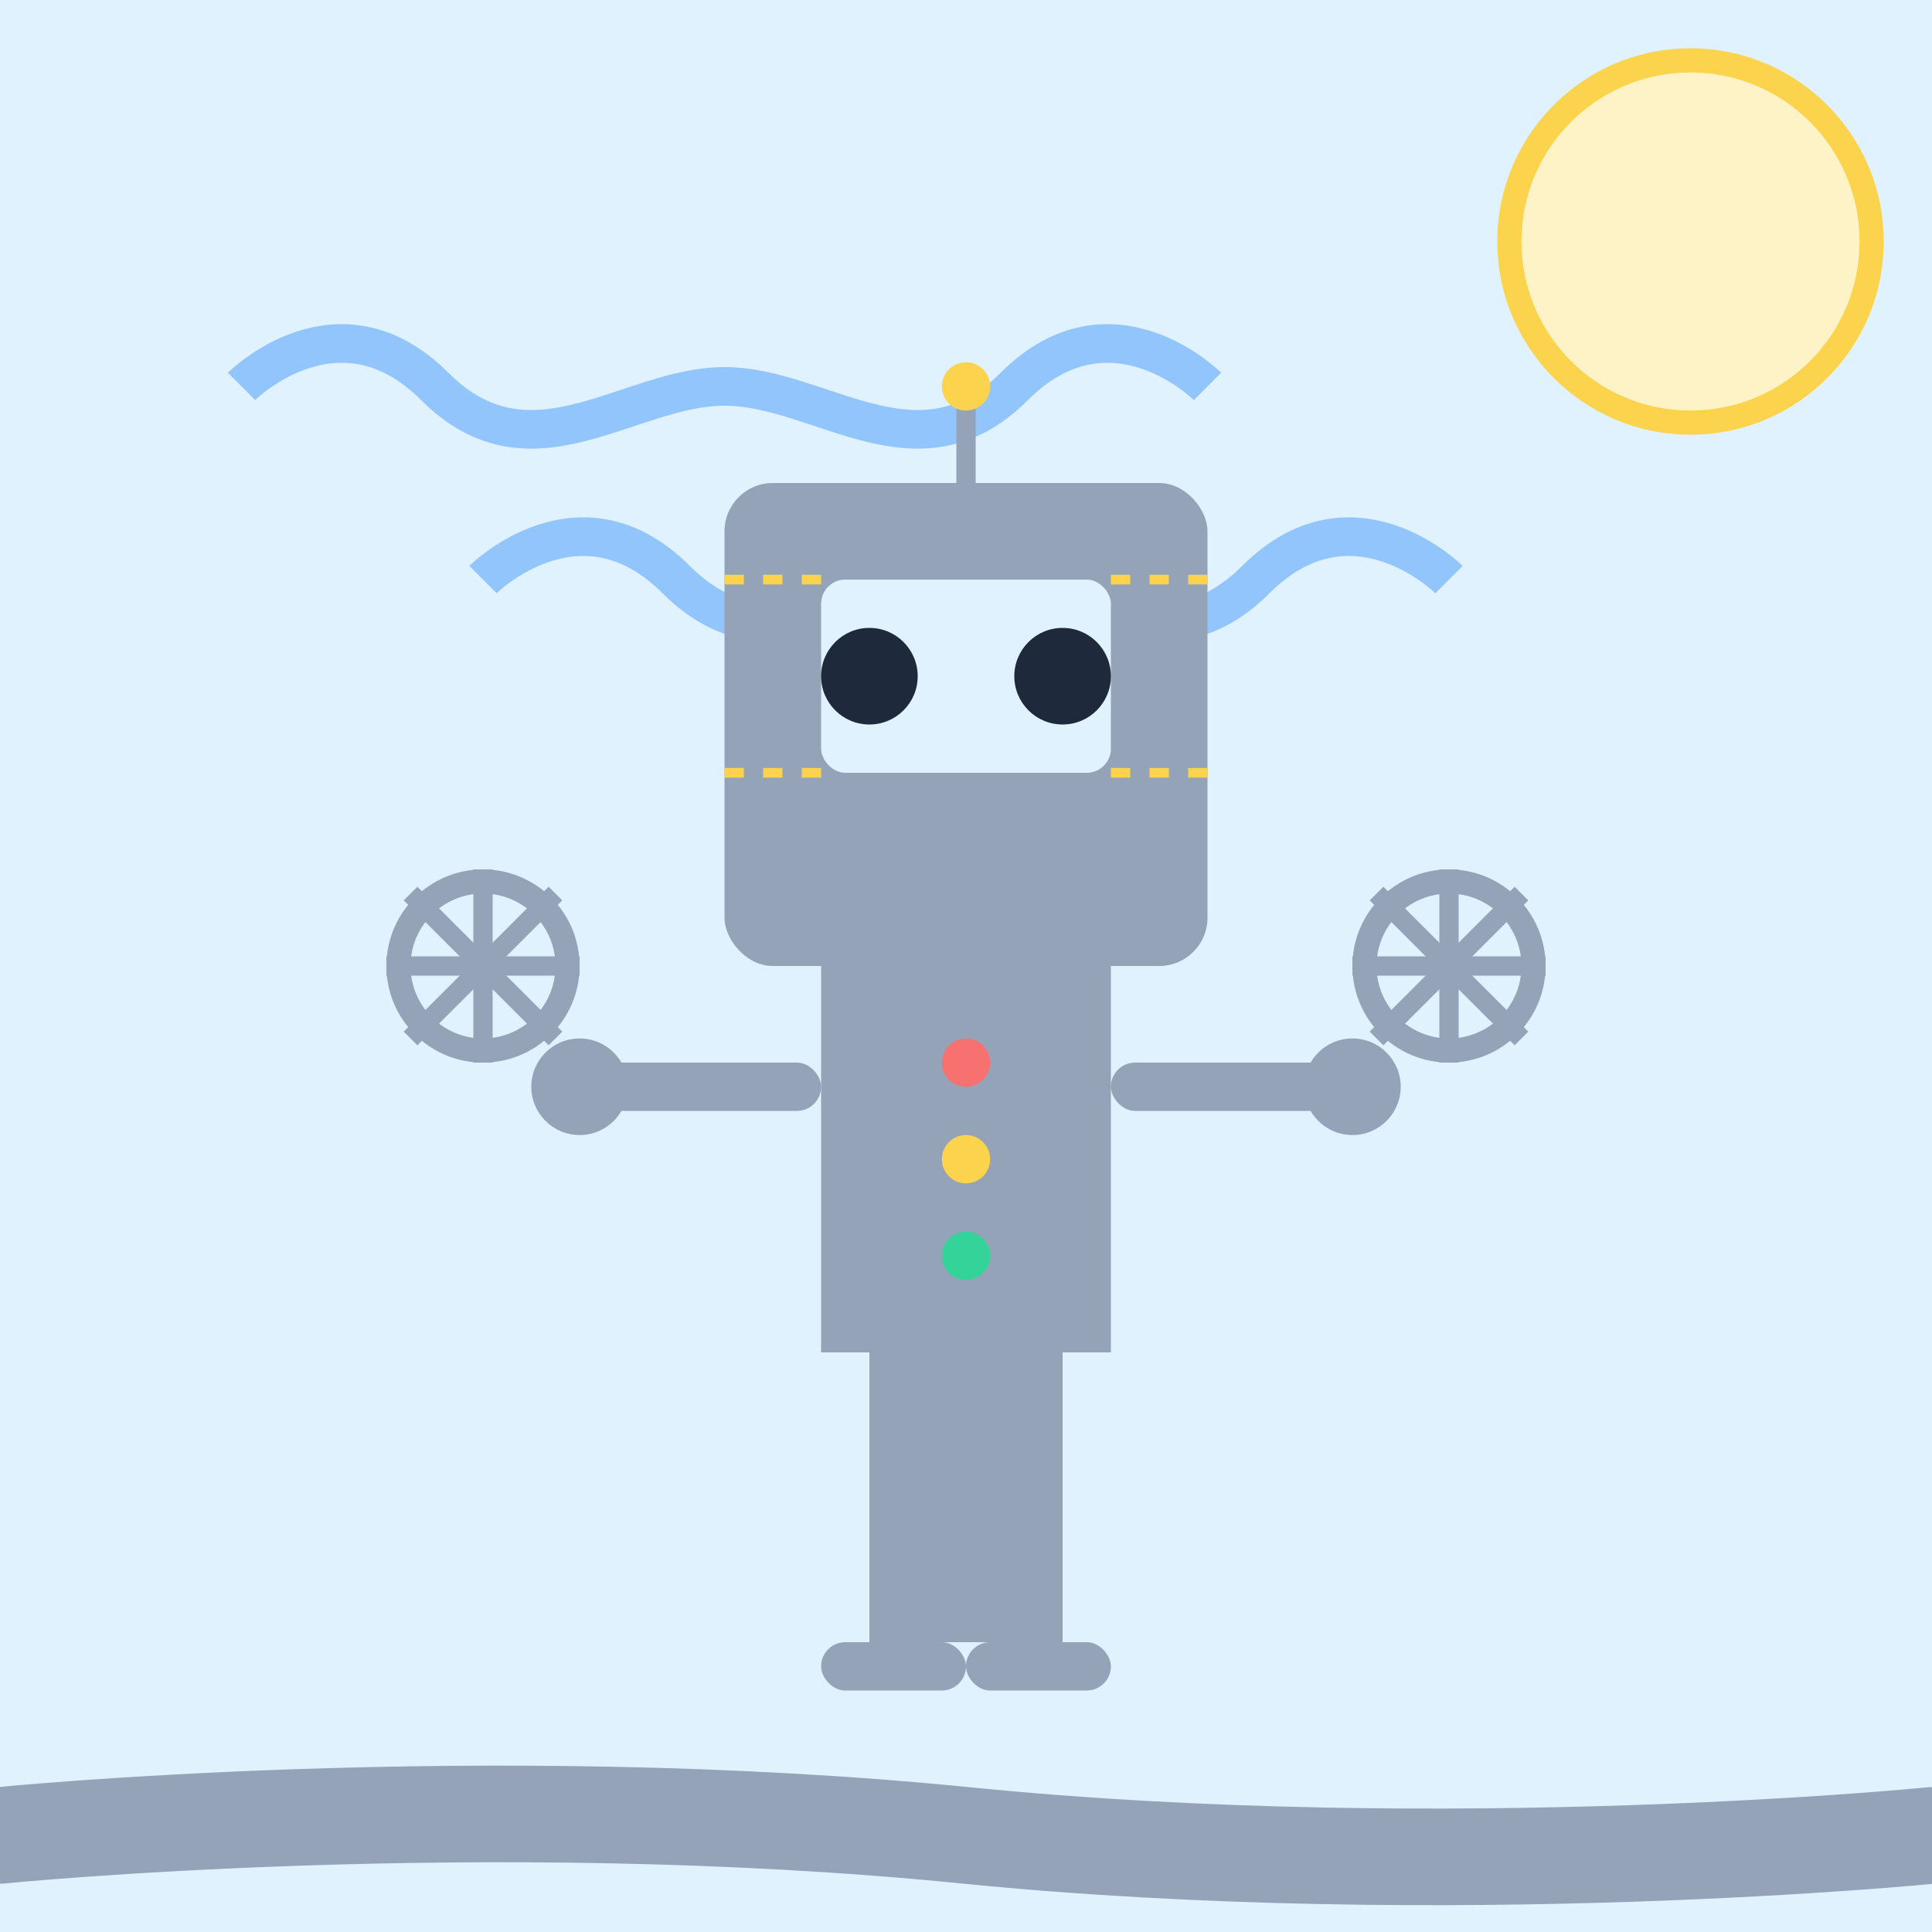 <?xml version="1.0" encoding="UTF-8"?>
<svg width="400" height="400" viewBox="0 0 400 400" fill="none" xmlns="http://www.w3.org/2000/svg">
  <!-- Background -->
  <rect width="400" height="400" fill="#E0F2FE"/>
  
  <!-- Sun -->
  <circle cx="350" cy="50" r="40" fill="#FCD34D"/>
  <circle cx="350" cy="50" r="35" fill="#FEF3C7"/>
  
  <!-- Clouds -->
  <path d="M50 80C50 80 70 60 90 80C110 100 130 80 150 80C170 80 190 100 210 80C230 60 250 80 250 80" stroke="#93C5FD" stroke-width="8" fill="none"/>
  <path d="M100 120C100 120 120 100 140 120C160 140 180 120 200 120C220 120 240 140 260 120C280 100 300 120 300 120" stroke="#93C5FD" stroke-width="8" fill="none"/>
  
  <!-- Robot -->
  <!-- Head -->
  <rect x="150" y="100" width="100" height="100" rx="10" fill="#94A3B8"/>
  <rect x="170" y="120" width="60" height="40" rx="5" fill="#E0F2FE"/>
  
  <!-- Eyes -->
  <circle cx="180" cy="140" r="10" fill="#1E293B"/>
  <circle cx="220" cy="140" r="10" fill="#1E293B"/>
  
  <!-- Antenna -->
  <path d="M200 100L200 80" stroke="#94A3B8" stroke-width="4"/>
  <circle cx="200" cy="80" r="5" fill="#FCD34D"/>
  
  <!-- Body -->
  <rect x="170" y="200" width="60" height="80" fill="#94A3B8"/>
  
  <!-- Buttons -->
  <circle cx="200" cy="220" r="5" fill="#F87171"/>
  <circle cx="200" cy="240" r="5" fill="#FCD34D"/>
  <circle cx="200" cy="260" r="5" fill="#34D399"/>
  
  <!-- Arms -->
  <rect x="120" y="220" width="50" height="10" rx="5" fill="#94A3B8"/>
  <rect x="230" y="220" width="50" height="10" rx="5" fill="#94A3B8"/>
  
  <!-- Hands -->
  <circle cx="120" cy="225" r="10" fill="#94A3B8"/>
  <circle cx="280" cy="225" r="10" fill="#94A3B8"/>
  
  <!-- Legs -->
  <rect x="180" y="280" width="20" height="60" fill="#94A3B8"/>
  <rect x="200" y="280" width="20" height="60" fill="#94A3B8"/>
  
  <!-- Feet -->
  <rect x="170" y="340" width="30" height="10" rx="5" fill="#94A3B8"/>
  <rect x="200" y="340" width="30" height="10" rx="5" fill="#94A3B8"/>
  
  <!-- Gears -->
  <circle cx="100" cy="200" r="20" fill="#94A3B8"/>
  <circle cx="100" cy="200" r="15" fill="#E0F2FE"/>
  <path d="M100 180L100 220" stroke="#94A3B8" stroke-width="4"/>
  <path d="M80 200L120 200" stroke="#94A3B8" stroke-width="4"/>
  <path d="M85 185L115 215" stroke="#94A3B8" stroke-width="4"/>
  <path d="M85 215L115 185" stroke="#94A3B8" stroke-width="4"/>
  
  <circle cx="300" cy="200" r="20" fill="#94A3B8"/>
  <circle cx="300" cy="200" r="15" fill="#E0F2FE"/>
  <path d="M300 180L300 220" stroke="#94A3B8" stroke-width="4"/>
  <path d="M280 200L320 200" stroke="#94A3B8" stroke-width="4"/>
  <path d="M285 185L315 215" stroke="#94A3B8" stroke-width="4"/>
  <path d="M285 215L315 185" stroke="#94A3B8" stroke-width="4"/>
  
  <!-- Circuit Lines -->
  <path d="M170 120L150 120" stroke="#FCD34D" stroke-width="2" stroke-dasharray="4 4"/>
  <path d="M230 120L250 120" stroke="#FCD34D" stroke-width="2" stroke-dasharray="4 4"/>
  <path d="M170 160L150 160" stroke="#FCD34D" stroke-width="2" stroke-dasharray="4 4"/>
  <path d="M230 160L250 160" stroke="#FCD34D" stroke-width="2" stroke-dasharray="4 4"/>
  
  <!-- Ground -->
  <path d="M0 380C0 380 100 370 200 380C300 390 400 380 400 380" stroke="#94A3B8" stroke-width="20" stroke-linecap="round"/>
</svg> 
